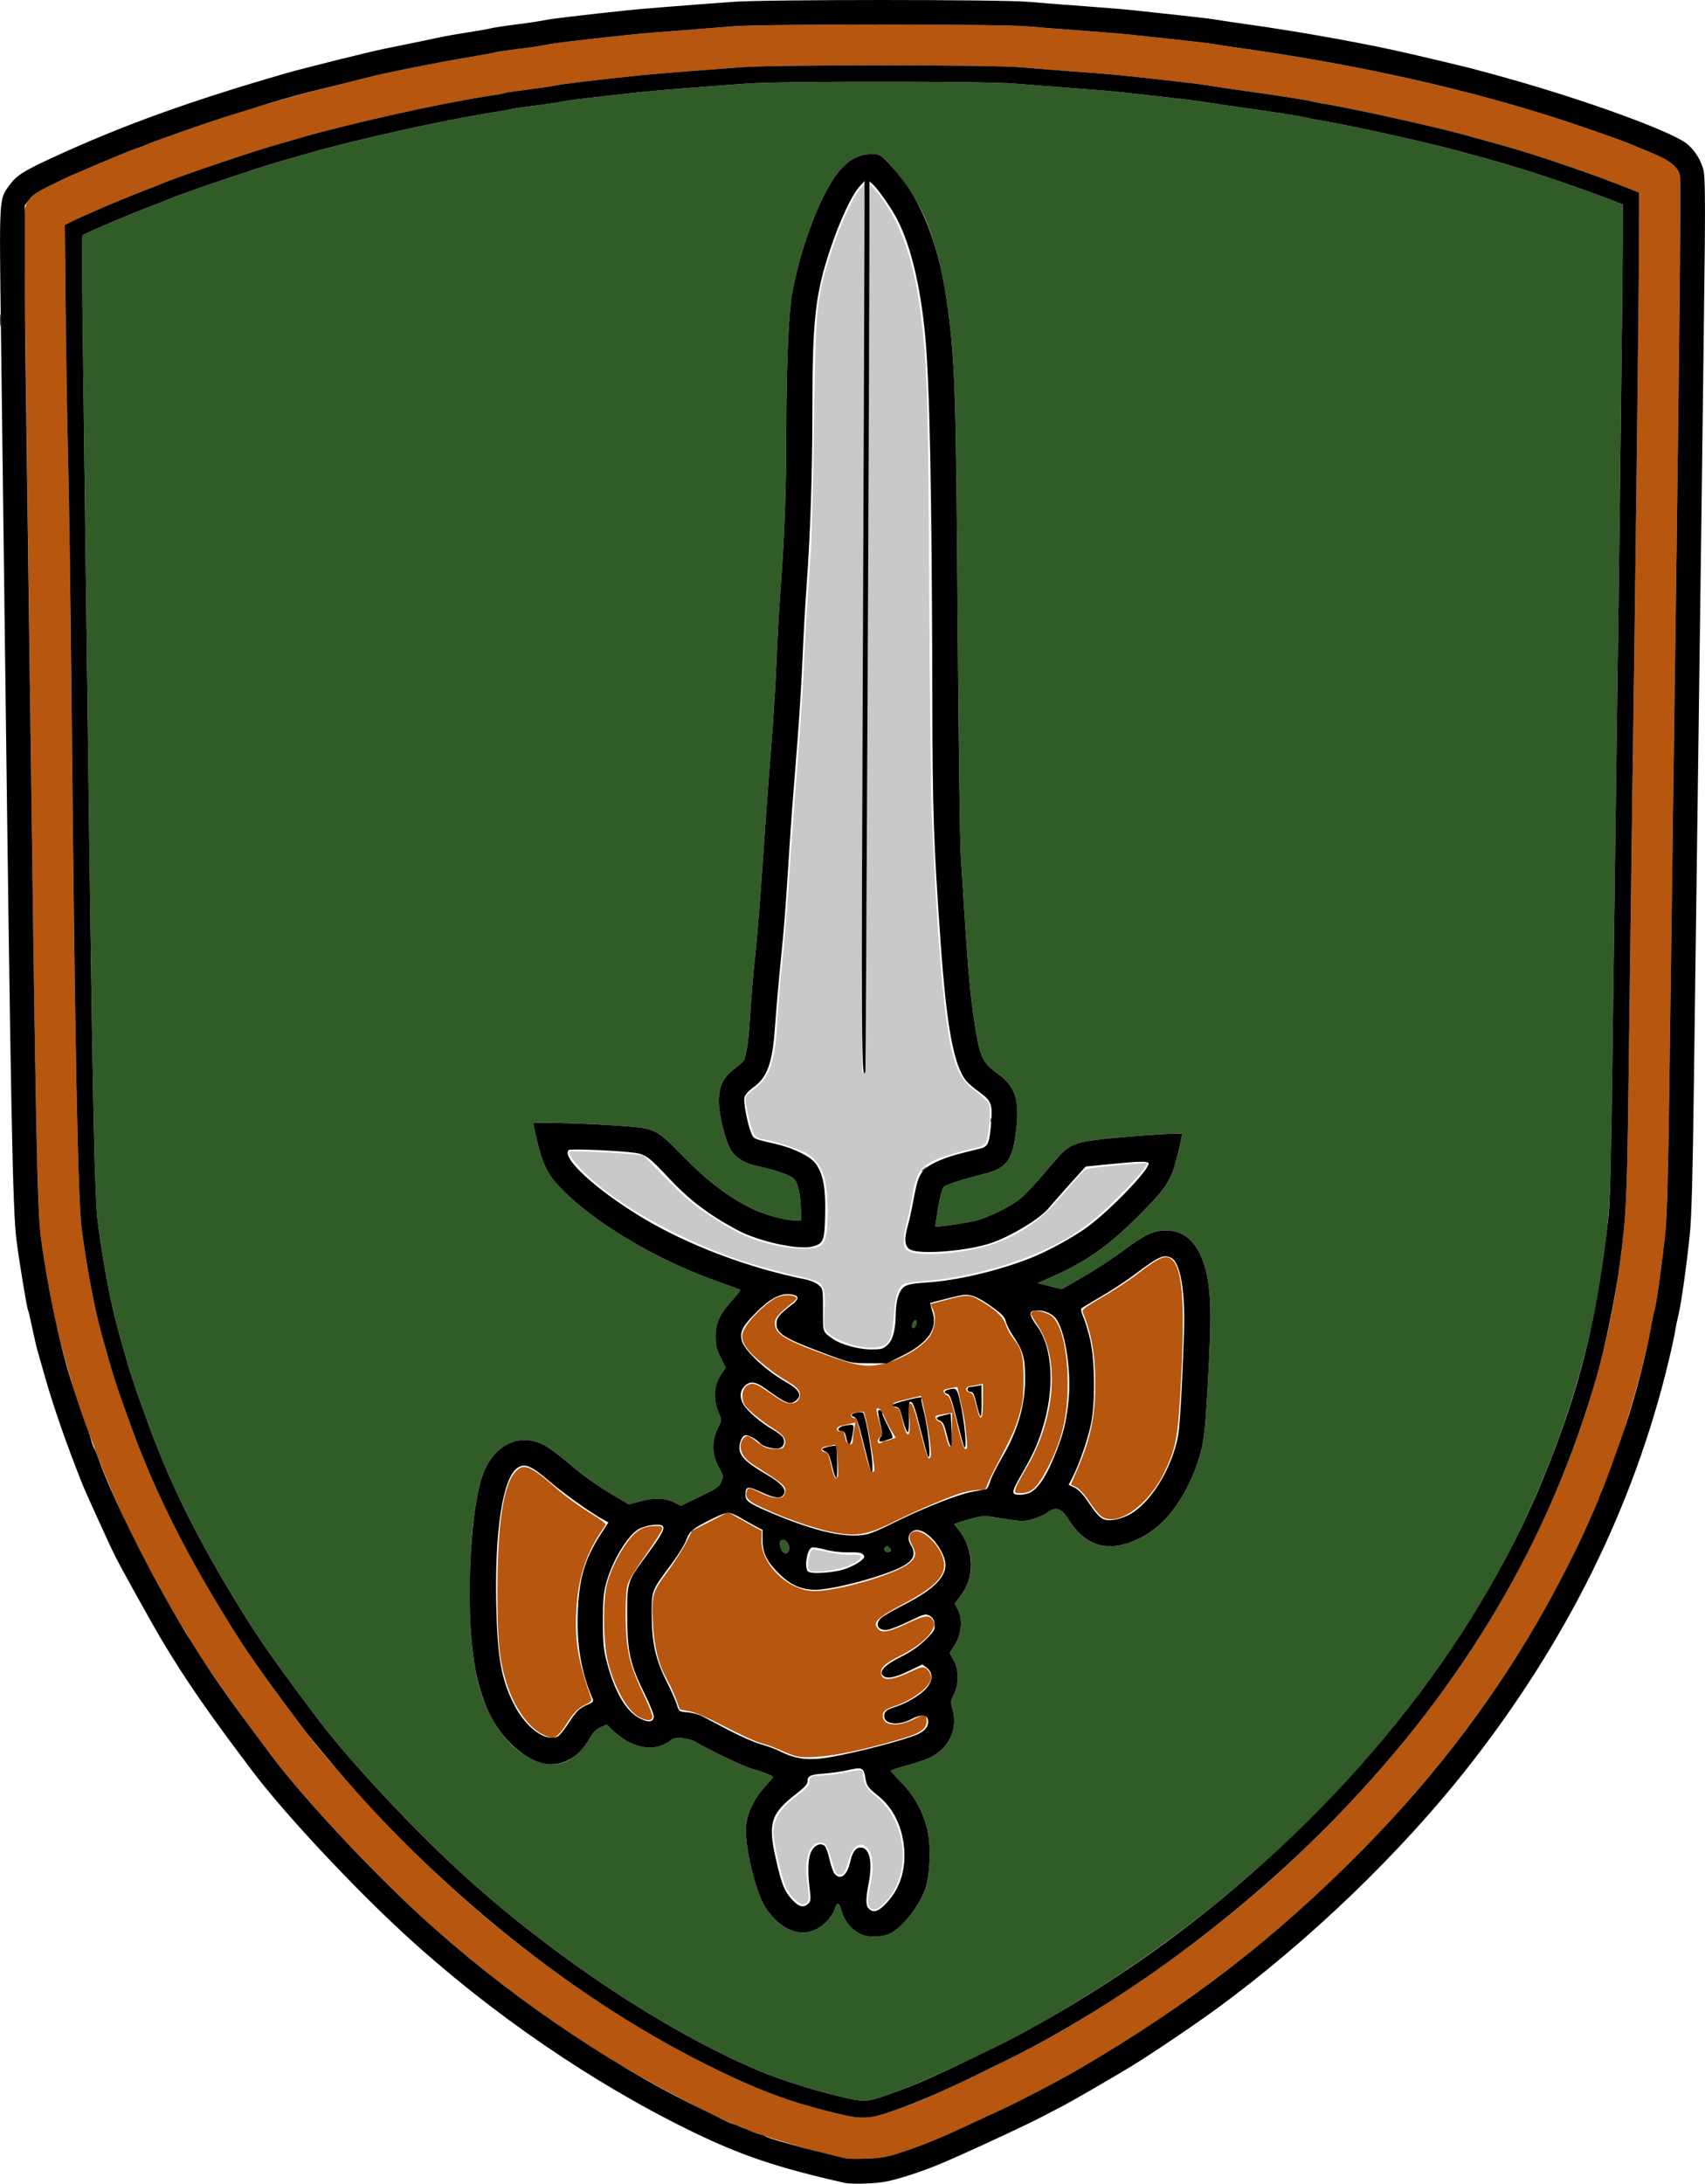 <?xml version="1.0" encoding="UTF-8" standalone="no"?>
<svg
   xmlns:dc="http://purl.org/dc/elements/1.1/"
   xmlns:cc="http://creativecommons.org/ns#"
   xmlns:rdf="http://www.w3.org/1999/02/22-rdf-syntax-ns#"
   xmlns:svg="http://www.w3.org/2000/svg"
   xmlns="http://www.w3.org/2000/svg"
   xmlns:sodipodi="http://sodipodi.sourceforge.net/DTD/sodipodi-0.dtd"
   xmlns:inkscape="http://www.inkscape.org/namespaces/inkscape"
   version="1.1"
   id="svg2"
   width="1044.531"
   height="1337.235"
   viewBox="0 0 1044.531 1337.235"
   sodipodi:docname="Alkarhelm.svg"
   inkscape:version="1.0.1 (3bc2e813f5, 2020-09-07)">
  <defs
     id="defs6" />
  <sodipodi:namedview
     pagecolor="#ffffff"
     bordercolor="#666666"
     borderopacity="1"
     objecttolerance="10"
     gridtolerance="10"
     guidetolerance="10"
     inkscape:pageopacity="0"
     inkscape:pageshadow="2"
     inkscape:window-width="1920"
     inkscape:window-height="1057"
     id="namedview4"
     showgrid="false"
     inkscape:zoom="0.69296465"
     inkscape:cx="655.3936"
     inkscape:cy="536.2994"
     inkscape:window-x="-8"
     inkscape:window-y="-8"
     inkscape:window-maximized="1"
     inkscape:current-layer="g10"
     inkscape:document-rotation="0"
     inkscape:pagecheckerboard="true" />
  <g
     inkscape:groupmode="layer"
     inkscape:label="Image"
     id="g10"
     transform="translate(-80.33,-28.695)">
    <path
       style="fill:#c9c9c9"
       d="m 613.22,1196.861 c -1.561,-1.56 -1.469,-5.756 0.3,-13.8 2.608,-11.857 1.429,-20.69 -3.165,-23.7 -2.274,-1.49 -2.858,-1.517 -5.13,-0.24 -1.937,1.088 -3.193,3.398 -5.135,9.441 -2.292,7.134 -2.837,8 -5.029,8 -2.624,0 -3.009,-0.756 -6.461,-12.693 -1.152,-3.982 -2.26,-5.888 -3.686,-6.34 -8.158,-2.589 -12.474,8.45 -9.865,25.226 1.425,9.16 0.886,11.564 -2.717,12.105 -2.357,0.354 -7.694,-4.737 -10.273,-9.798 -2.069,-4.062 -6.985,-24.061 -7.76,-31.572 -0.991,-9.6 3.246,-16.967 14.627,-25.429 4.16,-3.094 7.093,-6.011 7.093,-7.055 0,-4.184 1.047,-4.943 6.857,-4.974 3.104,-0.017 9.918,-0.869 15.143,-1.894 5.225,-1.025 9.838,-1.66 10.25,-1.411 0.412,0.249 0.75,1.566 0.75,2.926 0,4.428 2.722,9.136 7.26,12.556 12.297,9.269 18.994,26.81 16.645,43.602 -1.164,8.325 -4.589,15.559 -10.237,21.624 -4.31,4.628 -7.215,5.679 -9.468,3.426 z M 575.465,988.696 c -0.646,-2.575 1.07,-10.216 2.492,-11.095 0.485,-0.3 4.774,0.379 9.531,1.509 4.985,1.184 11.016,1.926 14.237,1.753 6.98,-0.376 7.819,1.163 2.539,4.657 -4.393,2.908 -15.169,5.499 -22.974,5.524 -4.673,0.015 -5.294,-0.235 -5.825,-2.348 z M 602.02,852.175 c -7.96,-2.574 -13.731,-5.774 -15.626,-8.666 -1.386,-2.115 -1.546,-4.109 -0.985,-12.253 0.779,-11.315 -0.27,-15.565 -4.364,-17.682 -1.517,-0.784 -7.761,-2.555 -13.877,-3.936 -26.833,-6.057 -47.694,-13.359 -71.649,-25.08 -24.464,-11.969 -42.012,-23.511 -56.545,-37.192 -5.968,-5.618 -11.068,-12.625 -9.911,-13.619 0.583,-0.501 30.379,0.87 38.956,1.792 l 6.5,0.699 14,14.293 c 11.415,11.653 16.225,15.746 26.048,22.161 6.627,4.328 14.952,9.319 18.5,11.092 16.767,8.379 44.321,12.364 50.429,7.295 2.774,-2.303 3.91,-8.439 3.891,-21.019 -0.029,-19.2 -3.293,-28.573 -12.018,-34.52 -3.745,-2.553 -20.326,-8.144 -26.619,-8.977 -3.348,-0.443 -5.195,-1.282 -6.199,-2.817 -1.667,-2.547 -4.228,-11.917 -5.143,-18.81 -0.564,-4.254 -0.365,-5.034 1.737,-6.786 1.306,-1.089 4.015,-3.36 6.02,-5.047 7.086,-5.962 10.288,-16.955 11.371,-39.044 0.364,-7.425 1.509,-21.375 2.544,-31 1.848,-17.184 3.678,-40.292 5.939,-75 0.627,-9.625 2.437,-33.7 4.023,-53.5 1.585,-19.8 3.153,-43.425 3.483,-52.5 0.33,-9.075 1.25,-26.175 2.045,-38 0.795,-11.825 1.921,-28.925 2.504,-38 0.582,-9.075 1.46,-44.175 1.952,-78 0.912,-62.727 1.408,-70.671 5.498,-88 4.721,-19.999 17.292,-50.641 22.962,-55.968 l 2.534,-2.381 -9.6e-4,13.424 c -5.2e-4,7.383 -0.479,129.238 -1.064,270.787 -0.584,141.55 -0.794,258.062 -0.466,258.917 0.36,0.939 0.956,1.191 1.505,0.637 0.535,-0.54 1.364,-112.644 2.016,-272.382 0.609,-149.306 1.198,-271.552 1.309,-271.657 0.111,-0.106 2.573,2.804 5.471,6.465 14.351,18.131 22.82,44.21 26.678,82.157 3.053,30.018 3.58,50.519 4.103,159.5 0.29,60.5 0.974,121.7 1.519,136 1.973,51.729 5.705,104.758 9.008,128 3.835,26.982 7.644,35.974 18.668,44.068 3.523,2.587 6.856,5.88 7.406,7.318 1.114,2.911 0.296,16.726 -1.293,21.845 -0.796,2.563 -1.763,3.426 -4.682,4.176 -36.338,9.34 -37.666,10.411 -41.644,33.593 -0.849,4.95 -2.217,11.209 -3.04,13.909 -0.823,2.7 -1.495,7.077 -1.495,9.727 0,3.898 0.43,5.096 2.25,6.275 3.477,2.252 13.204,2.883 24.75,1.606 21.842,-2.416 34.653,-6.612 48.753,-15.97 9.288,-6.164 14.265,-10.979 26.597,-25.735 4.223,-5.053 8.46,-9.424 9.414,-9.713 2.358,-0.715 16.689,-2.321 28.11,-3.151 l 9.375,-0.681 -1.875,3.317 c -1.031,1.824 -7.5,9.006 -14.375,15.959 -18.348,18.557 -31.421,27.645 -52.5,36.498 -20.499,8.609 -46.445,15.015 -66.656,16.456 -6.411,0.457 -12.594,1.333 -13.74,1.946 -3.63,1.943 -5.209,6.692 -6.116,18.398 -1.036,13.36 -2.255,17.227 -6.047,19.188 -3.811,1.971 -13.162,1.776 -19.941,-0.416 z"
       id="path28"
       sodipodi:nodetypes="ssssssscsssssscsssssssssssscsssssssssscssssssssssssssssssssscsssssssssssssssssssssssscssssssss" />
    <path
       style="fill:#b7560f"
       d="m 598.52,1350.427 c -1.1,-0.293 -8.525,-2.11 -16.5,-4.037 -14.181,-3.426 -43.322,-12.558 -45.435,-14.238 -0.586,-0.466 -2.19,-1.169 -3.565,-1.565 -9.885,-2.84 -55.246,-26.523 -80.494,-42.026 -38.408,-23.584 -81.225,-56.002 -114.988,-87.06 -31.225,-28.724 -71.381,-71.776 -90.053,-96.549 -1.081,-1.434 -5.165,-6.834 -9.075,-12 -14.974,-19.783 -42.391,-59.516 -42.391,-61.433 0,-0.241 -1.938,-3.48 -4.307,-7.198 -4.301,-6.752 -19.268,-33.527 -26.138,-46.76 -8.81,-16.97 -21.374,-45.621 -27.628,-63 -2.177,-6.05 -4.393,-11.9 -4.925,-13 -2.139,-4.428 -9.573,-28.274 -14.184,-45.5 -5.383,-20.11 -10.398,-45.963 -13.384,-69 -2.358,-18.189 -3.443,-73.547 -7.007,-357.5 -0.842,-67.1 -1.98,-153.95 -2.528,-193 -0.548,-39.05 -0.837,-73.543 -0.641,-76.652 0.55,-8.765 3.304,-11.6 18.286,-18.83 6.858,-3.31 12.678,-6.017 12.933,-6.017 0.255,0 2.839,-1.084 5.743,-2.408 2.904,-1.324 9.33,-4.055 14.28,-6.067 4.95,-2.013 10.35,-4.254 12,-4.981 1.65,-0.727 4.125,-1.647 5.5,-2.044 1.375,-0.397 3.85,-1.331 5.5,-2.075 8.133,-3.666 57.842,-20.517 71.5,-24.238 1.925,-0.525 8.9,-2.536 15.5,-4.471 6.6,-1.934 18.75,-5.146 27,-7.136 8.25,-1.99 17.475,-4.296 20.5,-5.124 9.996,-2.736 43.713,-9.505 64.247,-12.897 8.111,-1.34 15.086,-2.642 15.5,-2.893 0.414,-0.251 6.828,-1.191 14.253,-2.089 7.425,-0.898 15.3,-2.073 17.5,-2.61 3.484,-0.851 21.17,-2.973 50.5,-6.059 8.366,-0.88 33.066,-2.855 64.5,-5.155 20.389,-1.492 161.967,-1.485 179,0.009 6.6,0.579 22.004,1.781 34.23,2.671 12.227,0.89 25.727,2.011 30,2.492 4.273,0.481 16.545,1.811 27.27,2.955 10.725,1.144 20.625,2.317 22,2.606 1.375,0.289 10.375,1.639 20,3 70.909,10.027 139.776,25.592 197,44.526 14.213,4.703 36.81,12.681 39.5,13.946 1.1,0.517 6.682,2.848 12.405,5.18 11.494,4.683 16.63,8.8 17.591,14.098 0.794,4.38 -0.615,131.927 -4.544,411.265 -0.572,40.7 -1.459,107.075 -1.971,147.5 -0.633,50.002 -1.386,77.976 -2.356,87.5 -1.889,18.553 -5.423,44.254 -6.601,48 -0.519,1.65 -1.453,6.15 -2.075,10 -3.793,23.466 -20.952,80.844 -29.976,100.239 -1.085,2.332 -1.972,4.494 -1.972,4.805 0,0.311 -0.847,2.454 -1.882,4.761 -1.035,2.307 -3.344,7.57 -5.13,11.695 -5.09,11.754 -15.911,33.237 -24.966,49.566 -54.202,97.744 -138.528,187.359 -240.021,255.076 -32.893,21.946 -70.846,43.507 -97.5,55.389 -2.75,1.226 -9.275,4.248 -14.5,6.715 -19.079,9.011 -30.737,13.787 -44.5,18.234 -8.067,2.606 -12.029,3.297 -20.5,3.575 -5.775,0.189 -11.4,0.104 -12.5,-0.19 z m 28.176,-28.831 c 14.009,-4.824 18.67,-6.737 35.692,-14.65 49.373,-22.95 77.23,-38.424 114.421,-63.555 74.546,-50.374 136.691,-109.871 187.831,-179.829 57.282,-78.359 96.343,-172.474 107.912,-260 4.139,-31.314 4.539,-39.635 5.461,-113.5 0.505,-40.425 1.386,-106.8 1.958,-147.5 2.355,-167.458 4.413,-334.933 4.479,-364.459 l 0.07,-31.459 -8.5,-3.368 c -17.86,-7.077 -46.393,-16.978 -65,-22.555 -8.001,-2.398 -18.334,-5.305 -34.5,-9.705 -18.442,-5.02 -65.635,-15.481 -83.247,-18.453 -5.086,-0.858 -9.811,-1.768 -10.5,-2.021 -1.48,-0.544 -22.529,-3.788 -42.253,-6.512 -7.7,-1.064 -16.7,-2.41 -20,-2.993 -3.3,-0.582 -14.325,-1.956 -24.5,-3.053 -10.175,-1.097 -22.325,-2.427 -27,-2.956 -4.675,-0.529 -18.175,-1.658 -30,-2.509 -11.825,-0.851 -27.125,-2.043 -34,-2.649 -17.374,-1.532 -148.673,-1.572 -169.5,-0.052 -32.813,2.394 -55.278,4.195 -64.5,5.17 -27.304,2.887 -45.978,5.132 -50,6.011 -2.475,0.541 -10.316,1.699 -17.425,2.573 -7.109,0.874 -13.218,1.771 -13.576,1.992 -0.358,0.221 -5.342,1.125 -11.075,2.008 -29.618,4.561 -85.67,17.063 -114.924,25.632 -5.775,1.692 -12.075,3.509 -14,4.038 -13.32,3.662 -60.641,19.675 -70,23.687 -1.375,0.589 -7.675,3.072 -14,5.517 -12.156,4.699 -33.289,13.755 -41.249,17.676 l -4.748,2.34 0.504,52.051 c 0.277,28.628 0.955,69.151 1.506,90.051 0.551,20.9 1.481,86.15 2.067,145 2.195,220.691 3.912,309.84 6.316,328 3.18,24.02 7.701,47.911 12.109,64 6.954,25.378 9.18,32.31 18.785,58.5 14.936,40.727 34.83,79.872 64.032,126 8.515,13.45 21.694,31.87 42.144,58.902 18.39,24.309 56.546,65.327 86.123,92.584 50.911,46.916 110.446,87.937 167.436,115.369 26.698,12.851 43.675,19.041 70.091,25.558 17.1,4.219 21.041,4.121 35.559,-0.878 z M 566.52,1103.683 c -2.2,-0.759 -6.475,-2.491 -9.5,-3.847 -3.025,-1.356 -7.75,-3.014 -10.5,-3.683 -2.75,-0.669 -12.425,-5.089 -21.5,-9.823 -11.052,-5.765 -18.438,-8.973 -22.371,-9.715 l -5.871,-1.109 -2.187,-6.04 c -1.203,-3.322 -3.882,-9.123 -5.953,-12.891 -4.994,-9.085 -7.566,-19.5 -8.296,-33.592 -0.912,-17.601 -0.512,-19.049 8.747,-31.614 4.38,-5.944 9.597,-14.065 11.594,-18.047 l 3.631,-7.24 11.073,-5.664 11.073,-5.664 4.03,2.305 c 2.217,1.268 6.836,3.838 10.265,5.712 l 6.235,3.407 -0.158,5.735 c -0.409,14.837 16.782,31.2 32.689,31.114 14.754,-0.08 49.699,-10.378 57.75,-17.019 4.314,-3.558 4.652,-5.794 1.707,-11.289 -2.373,-4.428 -1.831,-7.401 1.502,-8.238 4.965,-1.246 13.876,6.652 17.135,15.187 3.913,10.245 -1.965,17.574 -23.094,28.799 -17.593,9.346 -20.079,11.872 -15.846,16.105 2.318,2.318 6.786,1.31 18.333,-4.135 10.327,-4.87 13.297,-5.041 15.196,-0.873 2.284,5.012 -6.594,14.244 -20.183,20.989 -8.831,4.383 -12,7.04 -12,10.06 0,5.644 5.847,5.642 17.738,0 5.78,-2.745 7.85,-3.303 9.323,-2.515 2.697,1.443 4.09,4.52 3.361,7.423 -1.234,4.916 -12.066,12.753 -22.095,15.986 -5.928,1.911 -7.616,3.499 -7.154,6.728 0.765,5.339 9.656,5.978 18.787,1.35 6.75,-3.42 8.039,-3.291 8.039,0.806 0,4.947 -3.419,7.475 -14.693,10.864 -32.111,9.654 -57.552,13.626 -66.807,10.432 z m -153,-12.485 c -9.204,-4.188 -18.154,-16.705 -22.966,-32.119 -4.309,-13.8 -5.496,-25.666 -5.507,-55.017 -0.015,-41.517 3.628,-66.137 10.946,-73.971 5.313,-5.688 8.857,-4.209 26.248,10.951 4.805,4.188 13.461,10.465 19.236,13.948 6.366,3.84 10.244,6.774 9.851,7.453 -0.357,0.616 -1.862,2.92 -3.346,5.12 -9.03,13.394 -13.827,29.25 -14.672,48.5 -0.807,18.395 1.173,29.694 9.302,53.067 0.385,1.106 -0.631,2.097 -3.451,3.369 -4.65,2.097 -7.52,5.027 -12.091,12.344 -3.21,5.139 -6.438,8.243 -8.524,8.198 -0.565,-0.012 -2.827,-0.841 -5.027,-1.842 z m 58.691,-10.812 c -7.26,-3.578 -15.28,-17.62 -19.432,-34.023 -2.988,-11.802 -3.22,-38.206 -0.425,-48.301 2.491,-8.997 7.888,-19.633 13.492,-26.589 5.006,-6.214 8.88,-8.18 16.425,-8.334 2.971,-0.061 3.75,0.296 3.75,1.721 0,0.989 -4.466,8.053 -9.925,15.697 -5.893,8.253 -10.463,15.749 -11.25,18.452 -0.861,2.958 -1.294,9.807 -1.236,19.553 0.117,19.834 2.297,29.566 10.417,46.501 3.297,6.875 5.994,13.513 5.994,14.75 0,2.759 -2.936,2.974 -7.809,0.573 z M 596.27,967.942 c -11.783,-1.432 -30.75,-7.604 -48.624,-15.823 -8.752,-4.024 -10.928,-6.187 -9.958,-9.896 0.739,-2.826 1.727,-2.736 8.857,0.807 7.478,3.716 13.169,4.025 14.377,0.781 1.739,-4.671 0.738,-5.635 -18.268,-17.601 -5.945,-3.743 -8.634,-7.475 -8.634,-11.982 0,-3.08 2.174,-6.167 4.344,-6.167 0.66,0 2.766,1.281 4.679,2.847 5.188,4.246 7.379,5.153 12.444,5.153 3.853,0 4.734,-0.364 5.436,-2.25 1.298,-3.487 -0.155,-5.974 -5.493,-9.403 -8.879,-5.703 -17.55,-12.801 -18.992,-15.548 -3.108,-5.92 -0.451,-12.8 4.943,-12.8 1.298,0 4.111,1.21 6.25,2.688 12.48,8.624 13.734,9.312 16.967,9.312 2.452,0 3.803,-0.651 4.934,-2.377 2.118,-3.232 0.507,-6.608 -4.645,-9.733 -8.391,-5.09 -11.912,-7.608 -19.184,-13.721 -7.548,-6.345 -10.683,-10.863 -10.683,-15.399 0,-5.021 9.237,-15.838 19.228,-22.515 3.851,-2.574 10.13,-3.274 13.326,-1.485 1.348,0.754 1.022,1.359 -2.053,3.813 -8.334,6.651 -10.501,9.165 -10.501,12.182 0,6.668 5.74,10.291 30.544,19.281 21.48,7.785 27.37,8.463 39.808,4.585 9.52,-2.968 19.397,-9.088 24.003,-14.872 3.633,-4.562 4.762,-12.814 2.401,-17.546 l -1.477,-2.96 9.795,-2.626 c 11.978,-3.212 14.306,-3.243 19.521,-0.26 10.037,5.74 15.13,10.379 16.811,15.314 0.896,2.63 2.99,6.475 4.653,8.545 5.312,6.61 6.364,10.834 6.295,25.276 -0.053,11.04 -0.464,14.357 -2.725,22 -2.522,8.525 -4.222,12.251 -14.824,32.5 -2.448,4.675 -4.713,9.512 -5.035,10.75 -0.479,1.847 -1.28,2.25 -4.467,2.25 -2.136,0 -6.488,0.678 -9.671,1.508 -6.818,1.776 -28.146,10.745 -41.714,17.542 -15.117,7.573 -21.737,9.16 -32.669,7.832 z m -2.748,-34.883 c 0.341,-0.551 0.305,-5.287 -0.08,-10.523 -0.637,-8.681 -0.864,-9.469 -2.564,-8.929 -1.026,0.326 -3.101,0.724 -4.611,0.885 -3.223,0.344 -3.72,2.931 -0.648,3.37 1.743,0.249 2.405,1.645 3.914,8.25 1.736,7.602 2.627,9.153 3.99,6.948 z m 22.499,-3.839 c 0,-5.572 -5.271,-34.439 -6.575,-36.008 -0.16,-0.192 -2.093,-0.045 -4.296,0.328 -2.895,0.489 -3.855,1.072 -3.46,2.099 0.3,0.782 1.155,1.422 1.9,1.422 1.437,0 1.571,0.417 6.506,20.25 2.145,8.62 3.619,12.75 4.549,12.75 0.757,0 1.376,-0.378 1.376,-0.841 z m 34.074,-17.275 c -0.582,-4.611 -2.054,-12.903 -3.271,-18.426 l -2.213,-10.042 -8.815,2.042 c -6.608,1.531 -8.745,2.418 -8.535,3.542 0.154,0.825 1.183,1.63 2.288,1.789 1.634,0.235 2.34,1.77 3.797,8.25 2.727,12.133 5.161,10.233 4.045,-3.156 -0.542,-6.501 -0.405,-7.883 0.784,-7.883 1.016,0 2.573,4.35 5.279,14.75 4.751,18.258 5.335,19.883 6.671,18.547 0.705,-0.705 0.696,-3.667 -0.029,-9.413 z m 22.384,-2.634 c -0.426,-3.712 -0.88,-7.938 -1.009,-9.389 -0.129,-1.452 -1.223,-6.977 -2.43,-12.279 l -2.196,-9.639 -3.661,0.66 c -2.014,0.363 -3.979,0.84 -4.368,1.061 -1.164,0.66 0.221,3.107 2.026,3.579 1.247,0.326 2.557,4.032 5.074,14.349 3.992,16.363 4.68,18.409 6.199,18.409 0.819,0 0.922,-1.907 0.366,-6.75 z m -8.895,-5.17 0.063,-10.251 -4.563,0.683 c -2.51,0.376 -4.881,0.878 -5.269,1.118 -1.191,0.733 0.238,3.146 2.161,3.649 1.331,0.348 2.298,2.518 3.619,8.119 1.01,4.285 2.269,7.488 2.864,7.29 0.652,-0.218 1.087,-4.315 1.125,-10.606 z m -60.819,6.67 c -0.024,-1.238 0.316,-4.228 0.757,-6.646 l 0.801,-4.396 -2.768,0.695 c -1.522,0.382 -4.065,0.954 -5.651,1.271 -4.096,0.819 -3.718,4.111 0.394,3.436 0.826,-0.136 1.193,0.739 2.158,5.141 0.766,3.495 4.376,3.914 4.309,0.5 z m 19.891,0.25 c 0.679,0 2.391,-0.44 3.805,-0.977 l 2.57,-0.977 -2.889,-4.773 c -1.589,-2.625 -3.476,-6.445 -4.193,-8.488 -1.173,-3.34 -3.502,-5.544 -4.648,-4.398 -0.239,0.239 0.526,3.856 1.7,8.039 1.931,6.882 1.986,7.752 0.577,9.161 -0.856,0.856 -1.556,1.899 -1.556,2.318 0,1.474 1.378,2.117 2.383,1.112 0.559,-0.559 1.572,-1.017 2.252,-1.017 z m 59.865,-24.856 v -10.188 l -3,0.683 c -1.65,0.375 -3.9,0.76 -5,0.855 -2.905,0.25 -3.085,3.143 -0.24,3.858 1.996,0.501 2.637,1.764 4.147,8.172 2.523,10.703 4.092,9.408 4.092,-3.378 z m 72.195,70.83 c -1.416,-1.114 -4.685,-5.199 -7.263,-9.077 -2.92,-4.393 -5.899,-7.629 -7.9,-8.583 l -3.212,-1.532 3.762,-8.726 c 8.497,-19.709 11.201,-32.627 11.209,-53.556 0.007,-17.399 -2.256,-30.152 -7.737,-43.599 -0.506,-1.241 2.169,-3.225 11.933,-8.853 6.922,-3.99 16.591,-10.35 21.488,-14.135 11.882,-9.183 16.403,-11.518 19.539,-10.089 8.278,3.772 10.135,25.133 7.013,80.676 -1.68,29.878 -3.007,36.615 -10.048,50.993 -10.108,20.642 -29.433,33.837 -38.783,26.482 z m -52.237,-16.662 c 0.371,-1.478 3.149,-6.834 6.172,-11.901 18.263,-30.605 21.324,-67.276 7.36,-88.187 -2.195,-3.287 -3.991,-6.434 -3.991,-6.993 0,-2.634 5.634,-2.395 11.338,0.481 6.517,3.285 10.914,19.736 11.038,41.289 0.119,20.809 -3.355,35.537 -12.503,53 -6.108,11.66 -9.716,15 -16.204,15 -3.718,0 -3.857,-0.116 -3.211,-2.688 z"
       id="path24" />
    <path
       style="fill:#325c27"
       d="m 594.065,1312.331 c -15.371,-3.658 -35.936,-10.185 -48.024,-15.243 -57.89,-24.222 -129.143,-71.671 -185.202,-123.331 -29.32,-27.02 -67.033,-67.578 -85.353,-91.795 -20.449,-27.032 -33.629,-45.452 -42.144,-58.902 -28.952,-45.732 -47.284,-81.787 -62.032,-122 -9.605,-26.19 -11.831,-33.122 -18.785,-58.5 -4.4,-16.059 -8.903,-39.841 -12.116,-64 -2.306,-17.334 -3.321,-69.351 -6.991,-358 -0.867,-68.2 -1.94,-151.675 -2.385,-185.5 -0.445,-33.825 -0.512,-61.82 -0.149,-62.212 0.926,-0.999 24.387,-11.093 38.136,-16.407 6.325,-2.445 12.625,-4.927 14,-5.517 9.359,-4.012 56.68,-20.024 70,-23.687 1.925,-0.529 8.225,-2.346 14,-4.038 29.254,-8.569 85.306,-21.071 114.924,-25.632 5.733,-0.883 10.717,-1.786 11.075,-2.008 0.358,-0.221 6.467,-1.118 13.576,-1.992 7.109,-0.874 14.95,-2.032 17.425,-2.573 4.022,-0.879 22.696,-3.124 50,-6.011 9.254,-0.978 32.041,-2.804 64.5,-5.168 20.725,-1.509 146.179,-1.468 163.5,0.054 6.875,0.604 22.175,1.794 34,2.645 11.825,0.851 25.325,1.98 30,2.509 4.675,0.529 16.825,1.859 27,2.956 10.175,1.097 21.2,2.471 24.5,3.053 3.3,0.582 12.3,1.929 20,2.993 19.724,2.724 40.773,5.969 42.253,6.512 0.689,0.253 5.414,1.162 10.5,2.021 17.612,2.972 64.805,13.434 83.247,18.453 27.162,7.393 37.667,10.488 54.5,16.058 11.903,3.938 32.77,11.392 41.5,14.824 l 5,1.965 -0.073,26.35 c -0.071,25.438 -2.327,206.618 -4.475,359.35 -0.572,40.7 -1.454,107.075 -1.958,147.5 -0.922,73.865 -1.322,82.186 -5.461,113.5 -9.403,71.146 -38.128,149.959 -78.36,215 -62.179,100.521 -152.309,186.223 -263.173,250.242 -27.203,15.709 -72.774,37.251 -96,45.382 -14.102,4.937 -14.899,4.966 -30.955,1.145 z m 32.009,-99.798 c 7.428,-3.841 17.27,-16.458 21.04,-26.972 2.999,-8.361 3.73,-26.315 1.466,-35.972 -2.649,-11.3 -7.893,-20.97 -15.693,-28.942 -3.777,-3.86 -6.867,-7.265 -6.867,-7.566 0,-0.301 4.612,-1.827 10.25,-3.391 5.638,-1.564 11.877,-3.674 13.866,-4.688 12.133,-6.187 17.325,-17.837 13.541,-30.383 -1.058,-3.507 -0.939,-4.439 1.077,-8.419 3.195,-6.311 3.112,-15.115 -0.196,-20.901 l -2.438,-4.264 3.159,-5.081 c 4.155,-6.684 4.966,-15.598 1.953,-21.47 l -2.001,-3.9 2.916,-3.681 c 7.574,-9.563 9.251,-21.966 4.403,-32.556 -1.435,-3.135 -3.741,-7.184 -5.124,-8.997 l -2.514,-3.296 2.804,-1.082 c 1.542,-0.595 5.68,-1.799 9.195,-2.674 5.897,-1.469 7.173,-1.461 16.5,0.107 5.56,0.935 11.556,1.69 13.324,1.679 4.421,-0.029 12.143,-2.744 15.942,-5.604 4.422,-3.329 8.259,-1.899 12.233,4.559 10.239,16.64 24.496,20.711 42.573,12.157 12.832,-6.073 23.108,-17.192 31.079,-33.632 6.697,-13.812 9.412,-24.539 10.502,-41.5 3.701,-57.591 3.694,-74.885 -0.04,-89.484 -4.378,-17.119 -13.373,-25.397 -26.421,-24.315 -6.867,0.57 -11.964,3.187 -24.584,12.627 -5.775,4.32 -16.509,11.319 -23.853,15.553 l -13.353,7.699 -7.401,-1.858 -7.401,-1.858 7.755,-3.399 c 21.386,-9.373 35.185,-18.95 53.262,-36.967 18.156,-18.095 20.649,-21.926 24.639,-37.854 1.741,-6.953 3.018,-12.88 2.838,-13.172 -0.482,-0.779 -36.959,1.726 -51.448,3.533 -14.7,1.834 -18.495,3.63 -25.743,12.185 -13.276,15.67 -18.958,21.78 -23.172,24.916 -6.696,4.983 -19.616,11.083 -27.121,12.804 -6.634,1.521 -23.111,3.812 -23.637,3.286 -0.16,-0.16 0.61,-5.444 1.712,-11.744 1.378,-7.882 2.536,-11.857 3.713,-12.748 1.745,-1.32 12.433,-4.699 24.314,-7.687 14.448,-3.634 17.82,-8.503 19.953,-28.816 1.815,-17.285 -1.032,-25.104 -12.006,-32.977 -9.371,-6.723 -10.8,-10.283 -14.513,-36.166 -2.357,-16.43 -3.569,-31.771 -7.592,-96.06 -0.551,-8.8 -1.401,-70.9 -1.889,-138 -1.042,-143.173 -1.613,-162.798 -5.668,-195 -3.215,-25.53 -9.092,-47.971 -16.381,-62.549 -4.73,-9.461 -13.058,-21.578 -19.726,-28.701 -5.512,-5.889 -6.112,-6.25 -10.387,-6.25 -7.813,0 -13.262,2.551 -19.239,9.007 -11.395,12.307 -24.707,46.283 -30.176,77.017 -2.042,11.476 -3.44,45.718 -3.461,84.791 -0.018,34.196 -1.115,63.824 -3.581,96.685 -0.825,11 -1.927,30.8 -2.448,44 -0.521,13.2 -2.072,37.725 -3.447,54.5 -1.375,16.775 -3.65,47.825 -5.056,69 -1.406,21.175 -3.437,46.375 -4.514,56 -1.077,9.625 -2.427,25.342 -3,34.927 -0.928,15.502 -1.814,22.517 -3.584,28.347 -0.296,0.976 -2.928,3.539 -5.848,5.697 -7.411,5.475 -10.032,11.085 -9.823,21.03 0.164,7.84 3.955,23.011 7.095,28.394 2.954,5.064 8.206,8.454 15.698,10.134 12.196,2.735 20.449,5.53 22.983,7.785 2.679,2.384 4.485,10.589 4.499,20.437 l 0.008,5.25 h -3.812 c -5.489,0 -18.709,-3.596 -25.688,-6.988 -14.738,-7.162 -27.314,-16.656 -42.378,-31.991 -17.029,-17.336 -17.017,-17.33 -38.622,-18.943 -20.805,-1.553 -53.5,-2.43 -53.5,-1.435 0,0.494 1.282,6.156 2.85,12.581 3.494,14.321 6.93,20.359 17.15,30.129 22.128,21.154 58.999,42.329 95.954,55.107 5.75,1.988 10.647,3.807 10.882,4.043 0.235,0.235 -1.906,2.981 -4.758,6.102 -7.66,8.381 -10.442,14.402 -10.402,22.51 0.027,5.349 0.624,7.798 3.12,12.792 l 3.087,6.177 -2.44,3.595 c -4.915,7.243 -5.5,15.777 -1.681,24.534 1.769,4.057 1.763,4.128 -0.739,9.185 -3.759,7.596 -3.556,16.253 0.555,23.601 2.928,5.234 3.008,5.669 1.652,9 -1.258,3.091 -2.792,4.157 -13.13,9.123 l -11.705,5.623 -3.756,-1.927 c -5.743,-2.946 -12.057,-3.237 -20.638,-0.95 l -7.5,1.999 -12.5,-7.485 c -7.459,-4.467 -16.898,-11.297 -23.405,-16.936 -5.997,-5.198 -13.422,-10.685 -16.5,-12.194 -14.059,-6.893 -28.416,-0.715 -35.795,15.403 -7.1,15.509 -10.747,57.699 -8.457,97.844 1.335,23.406 4.592,37.817 11.852,52.446 11.211,22.59 31.847,35.016 46.805,28.183 4.501,-2.056 11.091,-8.785 14.636,-14.944 1.503,-2.611 3.725,-4.72 6.103,-5.793 l 3.74,-1.686 5.002,4.679 c 8.731,8.167 20.008,11.419 28.434,8.201 2.435,-0.93 4.969,-2.342 5.629,-3.139 2.046,-2.466 10.748,-1.831 15.956,1.165 10.526,6.053 29.876,15.211 34.5,16.329 4.156,1.005 10.866,3.552 12.382,4.7 0.21,0.159 -2.001,2.893 -4.914,6.074 -6.722,7.342 -10.829,15.985 -11.619,24.451 -1.024,10.97 5.777,39.916 11.497,48.932 10.671,16.818 26.306,20.802 37.542,9.566 2.302,-2.302 4.626,-5.721 5.164,-7.597 1.456,-5.079 2.902,-4.725 4.388,1.073 1.636,6.383 7.843,13.057 13.646,14.673 4.954,1.38 12.376,0.775 16.468,-1.341 z M 559.023,977.569 c -1.369,-3.602 -1.259,-5.195 0.403,-5.833 1.997,-0.766 4.816,2.728 4.424,5.483 -0.478,3.363 -3.596,3.589 -4.827,0.35 z m 62.997,0.099 c 0,-2 2.725,-2.767 3.417,-0.962 0.854,2.224 0.775,2.355 -1.417,2.355 -1.1,0 -2,-0.627 -2,-1.393 z m 17.166,-137.667 c 0.184,-1.256 0.935,-2.481 1.668,-2.723 0.906,-0.299 1.227,0.292 1,1.843 -0.184,1.256 -0.935,2.481 -1.668,2.723 -0.906,0.299 -1.227,-0.292 -1,-1.843 z m 5.834,-94.317 c 0,-0.208 0.787,-0.995 1.75,-1.75 1.586,-1.244 1.621,-1.208 0.378,0.378 -1.306,1.666 -2.128,2.195 -2.128,1.372 z m 42.079,-31.206 c 0.048,-1.165 0.285,-1.402 0.604,-0.604 0.289,0.722 0.253,1.584 -0.079,1.917 -0.332,0.332 -0.569,-0.258 -0.525,-1.312 z M 80.33,224.561 c 0.006,-3.3 0.192,-4.529 0.415,-2.732 0.223,1.797 0.218,4.497 -0.01,6 -0.228,1.503 -0.41,0.032 -0.405,-3.268 z"
       id="path20"
       sodipodi:nodetypes="ssssssssssssssssssssssssssssssssccsssssssscssssscssscsscssscssssssssssssscccssssssssssssssssssssssssssssssssssssccsssssssssssscsssssscsscssssssssscsssssssssssssccsssssssssssssssssssssscssc" />
    <path
       style="fill:#010000"
       d="m 597.52,1365.374 c -41.033,-9.331 -62.686,-16.594 -92.5,-31.025 -61.006,-29.529 -124.179,-72.783 -176.499,-120.847 -32.041,-29.434 -73.799,-74.111 -93.035,-99.54 -27.303,-36.09 -40.635,-55.301 -55.422,-79.859 -5.533,-9.188 -24.314,-42.918 -28.898,-51.896 -3.086,-6.046 -17.907,-38.564 -20.348,-44.646 -9.169,-22.844 -17.515,-46.713 -22.728,-65 -1.725,-6.05 -3.783,-13.25 -4.575,-16 -0.792,-2.75 -2.35,-9.427 -3.463,-14.838 -1.113,-5.411 -2.245,-10.197 -2.516,-10.635 -0.707,-1.144 -5.389,-29.477 -7.111,-43.027 -2.324,-18.298 -3.443,-75.601 -6.97,-357 -0.838,-66.825 -1.973,-155.855 -2.523,-197.845 -1.103,-84.202 -1.207,-82.308 4.992,-90.866 4.439,-6.128 8.516,-8.777 25.811,-16.771 43.047,-19.897 84.351,-34.84 143.783,-52.019 10.362,-2.995 50.954,-13.103 60,-14.941 18.636,-3.787 27.585,-5.633 34,-7.015 3.85,-0.829 11.725,-2.222 17.5,-3.095 5.775,-0.873 12.075,-1.985 14,-2.47 1.925,-0.485 9.125,-1.585 16,-2.444 6.875,-0.859 14.525,-2.004 17,-2.544 3.936,-0.859 23.284,-3.167 51,-6.083 8.358,-0.879 32.97,-2.847 64.5,-5.156 20.417,-1.495 163.953,-1.488 181,0.009 6.6,0.58 22.004,1.782 34.23,2.672 12.227,0.89 25.727,2.011 30,2.492 4.273,0.481 16.545,1.81 27.27,2.952 10.725,1.143 20.85,2.347 22.5,2.675 1.65,0.328 10.65,1.671 20,2.983 34.335,4.819 74.202,12.066 101.5,18.449 34.281,8.017 37.457,8.821 60,15.183 46.41,13.099 96.474,31.322 107.003,38.949 5.18,3.752 9.594,10.668 11.017,17.261 0.74,3.429 0.979,17.848 0.721,43.622 -0.441,44.149 -3.249,262.052 -4.789,371.5 -0.572,40.7 -1.457,107.075 -1.966,147.5 -0.643,51.089 -1.373,77.921 -2.393,88 -1.911,18.888 -5.32,43.056 -7.052,50 -0.755,3.025 -1.668,7.525 -2.03,10 -0.362,2.475 -2.235,11.025 -4.162,19 -21.38,88.497 -62.515,171.45 -123.225,248.5 -41.029,52.071 -96.915,105.752 -152.625,146.601 -14.381,10.545 -41.745,28.996 -53.75,36.241 -12.414,7.493 -35.899,21.104 -40.25,23.328 -2.2,1.124 -8.275,4.296 -13.5,7.048 -10.912,5.748 -52.634,25.01 -64.5,29.777 -11.289,4.536 -22.854,8.261 -31.009,9.988 -6.527,1.383 -21.462,1.859 -25.991,0.829 z m 34,-18.333 c 13.763,-4.447 25.421,-9.223 44.5,-18.234 5.225,-2.468 11.75,-5.49 14.5,-6.715 12.833,-5.721 35.901,-17.728 51.5,-26.806 66.57,-38.743 121.118,-80.963 173.587,-134.355 45.207,-46.003 82.926,-96.09 112.434,-149.304 9.055,-16.329 19.876,-37.812 24.966,-49.566 1.786,-4.125 4.095,-9.388 5.13,-11.695 1.035,-2.307 1.882,-4.45 1.882,-4.761 0,-0.311 0.888,-2.473 1.972,-4.805 2.149,-4.618 9.285,-24.381 14.53,-40.239 5.776,-17.464 12.603,-43.795 15.037,-58 0.848,-4.95 1.967,-10.35 2.485,-12 1.178,-3.748 4.713,-29.455 6.601,-48 0.97,-9.524 1.723,-37.498 2.356,-87.5 0.512,-40.425 1.399,-106.8 1.971,-147.5 3.929,-279.338 5.338,-406.885 4.544,-411.265 -0.961,-5.299 -6.097,-9.415 -17.591,-14.098 -5.723,-2.332 -11.305,-4.663 -12.405,-5.18 -2.69,-1.265 -25.287,-9.243 -39.5,-13.946 -57.443,-19.006 -125.82,-34.461 -197,-44.526 -9.625,-1.361 -18.625,-2.711 -20,-3 -1.375,-0.289 -11.275,-1.462 -22,-2.606 -10.725,-1.144 -22.996,-2.474 -27.27,-2.955 -4.273,-0.481 -17.773,-1.603 -30,-2.492 -12.227,-0.89 -27.63,-2.093 -34.23,-2.674 -16.507,-1.453 -160.659,-1.477 -179.5,-0.03 -44.458,3.414 -56.305,4.373 -64,5.181 -29.046,3.051 -47.014,5.206 -50.5,6.057 -2.2,0.537 -10.075,1.712 -17.5,2.61 -7.425,0.898 -13.839,1.838 -14.253,2.089 -0.414,0.251 -7.389,1.553 -15.5,2.893 -20.534,3.393 -54.251,10.162 -64.247,12.897 -3.025,0.828 -12.25,3.13 -20.5,5.116 -20.545,4.946 -32.622,8.389 -62,17.679 -16.369,5.176 -46.617,15.748 -52,18.174 -1.65,0.744 -4.125,1.677 -5.5,2.075 -1.375,0.397 -3.85,1.317 -5.5,2.044 -1.65,0.727 -7.05,2.968 -12,4.981 -4.95,2.013 -11.376,4.743 -14.28,6.067 -2.904,1.324 -5.488,2.408 -5.743,2.408 -0.255,0 -6.075,2.708 -12.933,6.017 -9.45,4.56 -13.145,6.904 -15.257,9.679 l -2.788,3.662 v 33.071 c 0,18.189 0.274,51.296 0.61,73.571 0.335,22.275 1.346,97.2 2.245,166.5 3.866,297.915 4.719,341.234 7.083,359.5 3.663,28.306 11.258,64.496 18.047,86 4.591,14.54 8.728,26.785 9.966,29.5 0.753,1.65 1.903,5.025 2.556,7.5 0.653,2.475 1.53,4.95 1.948,5.5 0.418,0.55 1.467,3.025 2.331,5.5 6.326,18.122 22.117,51.374 37.992,80 20.655,37.247 34.564,58.135 69.187,103.902 19.015,25.136 58.828,67.817 90.053,96.54 50.797,46.728 113.503,89.978 170.981,117.934 6.6,3.21 13.575,6.637 15.5,7.616 1.925,0.979 4.625,2.109 6,2.512 1.375,0.403 4.851,1.793 7.723,3.089 2.873,1.296 6.473,2.656 8,3.021 1.527,0.365 3.227,0.99 3.777,1.39 1.426,1.035 19.825,6.272 34.5,9.819 6.875,1.662 13.4,3.259 14.5,3.55 1.1,0.291 6.725,0.374 12.5,0.184 8.471,-0.278 12.433,-0.969 20.5,-3.575 z m -40.383,-24.567 c -26.416,-6.517 -43.394,-12.707 -70.091,-25.558 -86.995,-41.875 -173.881,-111.462 -242.135,-193.926 -5.203,-6.286 -10.344,-12.598 -11.425,-14.027 -20.449,-27.032 -33.629,-45.452 -42.144,-58.902 -29.203,-46.128 -49.096,-85.273 -64.032,-126 -9.605,-26.19 -11.831,-33.122 -18.785,-58.5 -4.409,-16.089 -8.929,-39.98 -12.109,-64 -2.404,-18.16 -4.121,-107.309 -6.316,-328 -0.585,-58.85 -1.515,-124.1 -2.067,-145 -0.551,-20.9 -1.229,-61.423 -1.506,-90.051 l -0.504,-52.051 4.748,-2.34 c 7.959,-3.921 29.092,-12.977 41.249,-17.676 6.325,-2.445 12.625,-4.927 14,-5.517 9.359,-4.012 56.68,-20.024 70,-23.687 1.925,-0.529 8.225,-2.346 14,-4.038 29.254,-8.569 85.306,-21.071 114.924,-25.632 5.733,-0.883 10.717,-1.786 11.075,-2.008 0.358,-0.221 6.467,-1.118 13.576,-1.992 7.109,-0.874 14.95,-2.032 17.425,-2.573 4.022,-0.879 22.696,-3.124 50,-6.011 9.222,-0.975 31.687,-2.776 64.5,-5.17 20.827,-1.52 152.126,-1.479 169.5,0.052 6.875,0.606 22.175,1.798 34,2.649 11.825,0.851 25.325,1.98 30,2.509 4.675,0.529 16.825,1.859 27,2.956 10.175,1.097 21.2,2.471 24.5,3.053 3.3,0.582 12.3,1.929 20,2.993 19.724,2.724 40.773,5.969 42.253,6.512 0.689,0.253 5.414,1.162 10.5,2.021 17.612,2.972 64.805,13.434 83.247,18.453 16.166,4.4 26.499,7.307 34.5,9.705 18.607,5.577 47.14,15.478 65,22.555 l 8.5,3.368 -0.07,31.459 c -0.065,29.526 -2.123,197.001 -4.479,364.459 -0.572,40.7 -1.454,107.075 -1.958,147.5 -0.922,73.865 -1.322,82.186 -5.461,113.5 -2.51,18.989 -8.768,49.487 -13.749,67 -28.577,100.482 -81.021,189.464 -159.382,270.43 -58.445,60.386 -132.53,114.908 -203.901,150.057 -36.403,17.928 -51.036,24.423 -68.824,30.548 -14.518,5 -18.459,5.097 -35.559,0.878 z m 33.883,-11.288 c 16.457,-5.761 31.831,-12.602 65.5,-29.147 33.684,-16.552 75.744,-42.659 109.79,-68.149 103.134,-77.216 183.03,-176.374 225.47,-279.829 22.258,-54.259 33.458,-99.1 39.838,-159.5 1.047,-9.913 1.747,-35.457 2.396,-87.5 0.505,-40.425 1.386,-106.8 1.958,-147.5 2.148,-152.732 4.404,-333.912 4.475,-359.35 l 0.073,-26.35 -5,-1.965 c -8.73,-3.432 -29.597,-10.885 -41.5,-14.824 -16.833,-5.569 -27.338,-8.665 -54.5,-16.058 -18.442,-5.02 -65.635,-15.481 -83.247,-18.453 -5.086,-0.858 -9.811,-1.768 -10.5,-2.021 -1.48,-0.544 -22.529,-3.788 -42.253,-6.512 -7.7,-1.064 -16.7,-2.41 -20,-2.993 -3.3,-0.582 -14.325,-1.956 -24.5,-3.053 -10.175,-1.097 -22.325,-2.427 -27,-2.956 -4.675,-0.529 -18.175,-1.658 -30,-2.509 -11.825,-0.851 -27.125,-2.041 -34,-2.645 -17.321,-1.522 -142.775,-1.563 -163.5,-0.054 -32.459,2.364 -55.246,4.189 -64.5,5.168 -27.304,2.887 -45.978,5.132 -50,6.011 -2.475,0.541 -10.316,1.699 -17.425,2.573 -7.109,0.874 -13.218,1.771 -13.576,1.992 -0.358,0.221 -5.342,1.125 -11.075,2.008 -29.618,4.561 -85.67,17.063 -114.924,25.632 -5.775,1.692 -12.075,3.509 -14,4.038 -13.32,3.662 -60.641,19.675 -70,23.687 -1.375,0.589 -7.675,3.072 -14,5.517 -13.749,5.314 -37.21,15.408 -38.136,16.407 -0.363,0.391 -0.296,28.387 0.149,62.212 0.445,33.825 1.518,117.3 2.385,185.5 3.669,288.649 4.685,340.666 6.991,358 3.213,24.159 7.716,47.941 12.116,64 6.954,25.378 9.18,32.31 18.785,58.5 14.748,40.214 33.081,76.268 62.032,122 8.515,13.45 21.694,31.87 42.144,58.902 18.32,24.216 56.032,64.775 85.353,91.795 56.059,51.66 127.312,99.109 185.202,123.331 12.088,5.058 32.653,11.585 48.024,15.243 16.056,3.821 16.853,3.791 30.955,-1.145 z m -15.415,-97.311 c -5.803,-1.616 -12.01,-8.29 -13.646,-14.673 -1.486,-5.798 -2.931,-6.151 -4.388,-1.073 -0.538,1.876 -2.862,5.295 -5.164,7.597 -11.236,11.236 -26.871,7.252 -37.542,-9.566 -5.72,-9.015 -12.522,-37.962 -11.497,-48.932 0.791,-8.466 4.898,-17.109 11.619,-24.451 2.913,-3.182 5.124,-5.915 4.914,-6.074 -1.516,-1.149 -8.226,-3.696 -12.382,-4.7 -4.624,-1.118 -23.974,-10.276 -34.5,-16.329 -5.208,-2.995 -13.91,-3.63 -15.956,-1.165 -0.661,0.796 -3.194,2.208 -5.629,3.139 -8.426,3.218 -19.703,-0.034 -28.434,-8.201 l -5.002,-4.679 -3.74,1.686 c -2.378,1.072 -4.6,3.182 -6.103,5.793 -12.15,21.112 -30.977,22.442 -49.61,3.504 -9.171,-9.321 -15.299,-21.287 -19.578,-38.228 -8.147,-32.257 -5.621,-107.023 4.352,-128.806 7.379,-16.118 21.736,-22.296 35.795,-15.403 3.078,1.509 10.503,6.996 16.5,12.194 6.507,5.639 15.946,12.469 23.405,16.936 l 12.5,7.485 7.5,-1.999 c 8.581,-2.287 14.895,-1.997 20.638,0.95 l 3.756,1.927 11.705,-5.623 c 10.338,-4.966 11.872,-6.032 13.13,-9.123 1.356,-3.331 1.276,-3.766 -1.652,-9 -4.111,-7.348 -4.314,-16.005 -0.555,-23.601 2.503,-5.057 2.509,-5.128 0.739,-9.185 -3.819,-8.757 -3.234,-17.291 1.681,-24.534 l 2.44,-3.595 -3.087,-6.177 c -2.496,-4.995 -3.093,-7.443 -3.12,-12.792 -0.04,-8.108 2.742,-14.129 10.402,-22.51 2.852,-3.121 4.993,-5.867 4.758,-6.102 -0.235,-0.235 -5.132,-2.055 -10.882,-4.043 -36.955,-12.778 -73.826,-33.953 -95.954,-55.107 -10.22,-9.77 -13.657,-15.807 -17.15,-30.129 -1.567,-6.426 -2.85,-12.087 -2.85,-12.581 0,-0.995 32.695,-0.119 53.5,1.435 21.605,1.613 21.593,1.607 38.622,18.943 15.064,15.335 27.64,24.829 42.378,31.991 6.98,3.392 20.199,6.988 25.688,6.988 h 3.812 l -0.008,-5.25 c -0.014,-9.847 -1.821,-18.053 -4.499,-20.437 -2.534,-2.255 -10.787,-5.051 -22.983,-7.785 -7.492,-1.68 -12.744,-5.07 -15.698,-10.134 -3.14,-5.383 -6.931,-20.553 -7.095,-28.394 -0.208,-9.945 2.412,-15.555 9.823,-21.03 2.92,-2.157 5.552,-4.721 5.848,-5.697 1.769,-5.831 2.656,-12.845 3.584,-28.347 0.574,-9.585 1.924,-25.302 3,-34.927 1.077,-9.625 3.108,-34.825 4.514,-56 1.406,-21.175 3.681,-52.225 5.056,-69 1.375,-16.775 2.926,-41.3 3.447,-54.5 0.521,-13.2 1.622,-33 2.448,-44 2.465,-32.861 3.563,-62.489 3.581,-96.685 0.021,-39.073 1.418,-73.315 3.461,-84.791 5.47,-30.734 18.782,-64.709 30.176,-77.017 5.978,-6.456 11.427,-9.007 19.24,-9.007 4.275,0 4.875,0.361 10.387,6.25 19.822,21.178 30.765,48.832 36.107,91.25 4.055,32.202 4.626,51.827 5.668,195 0.488,67.1 1.339,129.2 1.889,138 4.022,64.29 5.235,79.63 7.592,96.06 3.713,25.883 5.141,29.443 14.513,36.166 10.974,7.873 13.821,15.692 12.006,32.977 -2.133,20.312 -5.504,25.182 -19.953,28.816 -11.88,2.988 -22.569,6.367 -24.314,7.687 -1.178,0.891 -2.336,4.866 -3.713,12.748 -1.101,6.299 -1.871,11.584 -1.712,11.744 0.526,0.526 17.003,-1.765 23.637,-3.286 7.505,-1.721 20.425,-7.82 27.121,-12.804 4.214,-3.136 9.896,-9.246 23.172,-24.916 7.248,-8.555 11.043,-10.351 25.743,-12.185 14.489,-1.807 50.966,-4.312 51.448,-3.533 0.181,0.292 -1.096,6.22 -2.838,13.172 -3.99,15.928 -6.483,19.759 -24.639,37.854 -18.077,18.017 -31.876,27.594 -53.262,36.967 l -7.755,3.399 7.401,1.858 7.401,1.858 13.353,-7.699 c 7.344,-4.234 18.078,-11.233 23.853,-15.553 12.62,-9.44 17.716,-12.057 24.584,-12.627 13.048,-1.082 22.042,7.195 26.421,24.315 3.734,14.599 3.741,31.893 0.04,89.484 -1.09,16.961 -3.805,27.688 -10.502,41.5 -7.972,16.44 -18.247,27.56 -31.079,33.632 -18.077,8.555 -32.334,4.484 -42.573,-12.157 -3.974,-6.458 -7.811,-7.888 -12.233,-4.559 -3.799,2.861 -11.521,5.575 -15.942,5.604 -1.768,0.012 -7.764,-0.744 -13.324,-1.679 -9.327,-1.568 -10.603,-1.577 -16.5,-0.107 -3.515,0.876 -7.653,2.079 -9.195,2.674 l -2.804,1.082 2.514,3.296 c 10.107,13.251 10.386,29.349 0.72,41.552 l -2.916,3.681 2.001,3.9 c 3.013,5.872 2.202,14.786 -1.953,21.47 l -3.159,5.081 2.438,4.264 c 3.308,5.786 3.391,14.591 0.196,20.901 -2.015,3.981 -2.135,4.912 -1.077,8.419 3.784,12.546 -1.408,24.196 -13.541,30.383 -1.989,1.014 -8.229,3.124 -13.866,4.688 -5.638,1.564 -10.25,3.09 -10.25,3.391 0,0.301 3.09,3.706 6.867,7.566 7.801,7.973 13.044,17.643 15.693,28.942 2.264,9.658 1.532,27.611 -1.466,35.972 -3.771,10.514 -13.613,23.131 -21.04,26.972 -4.093,2.116 -11.515,2.721 -16.468,1.341 z m 13.848,-19.846 c 8.669,-9.268 12.3,-21.635 10.519,-35.825 -1.568,-12.487 -7.027,-22.856 -15.706,-29.83 -6.325,-5.083 -7.041,-6.093 -7.808,-11.031 -0.954,-6.138 -2.038,-6.651 -10.093,-4.779 -3.765,0.875 -10.445,1.856 -14.845,2.18 -8.796,0.648 -10.5,1.435 -10.5,4.847 0,1.642 -1.901,3.751 -6.75,7.487 -15.672,12.076 -17.598,18.046 -12.738,39.482 3.602,15.884 5.111,19.79 9.626,24.921 4.36,4.953 7.481,5.816 10.416,2.882 1.441,-1.441 1.572,-2.689 0.865,-8.25 -1.509,-11.871 -1.114,-20.178 1.143,-24.052 2.153,-3.696 5.547,-4.984 7.928,-3.008 0.759,0.63 2.115,4.375 3.013,8.323 0.898,3.948 2.347,7.967 3.219,8.931 3.583,3.959 7.589,0.785 9.435,-7.476 1.317,-5.893 3.397,-8.77 6.342,-8.77 5.438,0 7.475,8.445 5.097,21.134 -2.005,10.702 -2.011,14.309 -0.025,16.294 2.83,2.83 5.889,1.856 10.862,-3.461 z m -33.933,-89.405 c 16.721,-2.997 44.15,-10.161 52.616,-13.742 4.989,-2.11 7.26,-5.124 6.723,-8.922 -0.482,-3.408 -4.45,-3.581 -10.338,-0.451 -7.715,4.102 -16.502,3.111 -16.502,-1.861 0,-2.845 1.283,-3.946 6.5,-5.577 6.91,-2.161 15.4,-7.156 19.075,-11.224 4.371,-4.838 4.513,-9.907 0.363,-12.991 l -2.562,-1.904 -8.385,4.055 c -8.844,4.277 -13.904,5.069 -16.029,2.509 -2.165,-2.608 1.787,-6.516 11.423,-11.297 5.918,-2.936 10.696,-6.243 14.748,-10.207 5.482,-5.364 5.967,-6.185 5.68,-9.626 -0.237,-2.844 -0.955,-4.12 -2.949,-5.234 -2.488,-1.39 -3.175,-1.212 -12.242,3.172 -5.284,2.554 -11.19,4.941 -13.125,5.304 -6.096,1.144 -8.673,-3.255 -4.247,-7.247 1.238,-1.116 7.864,-4.907 14.725,-8.424 19.586,-10.041 27.025,-18.772 23.856,-27.999 -3.638,-10.593 -13.78,-19.6 -18.954,-16.831 -3.181,1.702 -3.848,4.937 -1.735,8.403 4.872,7.989 0.686,12.336 -17.945,18.634 -14.734,4.98 -32.957,9.075 -40.39,9.075 -8.534,0 -15.23,-2.96 -22.167,-9.798 -7.515,-7.408 -10.142,-12.681 -10.142,-20.357 v -6.478 l -4.5,-2.384 c -2.475,-1.311 -6.667,-3.683 -9.316,-5.271 -2.649,-1.588 -5.923,-2.888 -7.275,-2.888 -1.352,0 -5.686,1.625 -9.63,3.612 -12.337,6.213 -14.11,7.653 -16.014,13.007 -0.955,2.685 -4.922,9.156 -8.815,14.381 -12.697,17.037 -12.46,16.426 -12.375,32 0.092,16.882 2.398,26.996 9.286,40.72 2.703,5.386 5.471,11.651 6.152,13.923 1.218,4.064 1.321,4.137 6.46,4.563 2.872,0.238 6.979,1.341 9.126,2.451 2.147,1.11 9.529,4.988 16.404,8.618 6.875,3.63 15.679,7.477 19.564,8.547 3.885,1.071 9.06,2.97 11.5,4.221 9.738,4.991 18.042,5.921 31.436,3.52 z m -167.39,-12.622 c 1.088,-0.582 3.919,-4.07 6.291,-7.75 5.031,-7.805 6.813,-9.547 11.973,-11.703 2.951,-1.233 3.639,-1.968 3.074,-3.288 -7.036,-16.453 -9.847,-32.547 -9.184,-52.57 0.706,-21.322 4.152,-33.149 14.174,-48.64 l 4.576,-7.074 -3.116,-1.708 c -7.936,-4.348 -24.31,-16.015 -33.256,-23.695 -10.893,-9.351 -14.768,-10.971 -19.24,-8.04 -9.015,5.907 -14.069,38.144 -13.094,83.527 0.704,32.755 3.06,45.993 10.947,61.5 7.266,14.286 19.687,23.277 26.855,19.441 z m 58.723,-11.796 c 0.199,-1.405 -2.106,-7.254 -5.715,-14.5 -8.757,-17.584 -10.547,-25.638 -10.587,-47.645 -0.037,-20.705 -0.009,-20.793 11.95,-37 9.619,-13.035 11.546,-16.714 9.481,-18.102 -1.953,-1.313 -9.477,-0.306 -13.886,1.858 -6.734,3.307 -16.484,19.145 -20.279,32.943 -1.785,6.491 -2.142,10.487 -2.126,23.801 0.017,14.035 0.34,17.204 2.629,25.804 4.684,17.595 11.753,29.516 19.925,33.6 5.298,2.648 8.159,2.395 8.606,-0.759 z M 599.02,989.18 c 3.025,-1.157 6.837,-3.179 8.471,-4.493 2.53,-2.035 2.777,-2.622 1.666,-3.962 -1.002,-1.207 -3.087,-1.538 -8.971,-1.424 -4.756,0.092 -10.204,-0.544 -14.352,-1.677 -3.678,-1.004 -7.362,-1.567 -8.188,-1.25 -2.93,1.124 -4.725,12.144 -2.376,14.586 1.884,1.958 16.924,0.831 23.75,-1.781 z m -35.17,-11.962 c 0.392,-2.755 -2.427,-6.249 -4.424,-5.483 -1.662,0.638 -1.773,2.231 -0.403,5.833 1.231,3.239 4.349,3.012 4.827,-0.35 z m 62.17,1.425 c 0,-1.764 -1.415,-3.36 -2.583,-2.912 -2.139,0.821 -1.7,3.33 0.583,3.33 1.1,0 2,-0.188 2,-0.418 z m -13.5,-10.672 c 2.2,-0.593 8.436,-3.307 13.857,-6.03 17.997,-9.041 40.426,-18.006 49.004,-19.586 4.477,-0.825 8.617,-1.632 9.2,-1.792 0.583,-0.161 1.633,-2.252 2.332,-4.647 0.699,-2.395 3.956,-8.922 7.238,-14.505 9.796,-16.666 14.301,-32.324 14.199,-49.349 -0.072,-12.025 -1.272,-16.166 -7.295,-25.186 -2.182,-3.268 -4.253,-7.376 -4.601,-9.128 -0.5,-2.519 -2.213,-4.32 -8.178,-8.603 -9.378,-6.733 -13.695,-8.329 -19.458,-7.195 -4.028,0.792 -17.93,4.312 -18.604,4.71 -0.169,0.1 0.427,2.423 1.323,5.163 3.436,10.506 -2.406,19.118 -18.334,27.025 l -9.495,4.714 -11.094,-0.049 c -11.007,-0.048 -11.215,-0.094 -26.594,-5.827 -25.116,-9.363 -30,-12.355 -30,-18.376 0,-3.573 1.884,-5.908 9.316,-11.541 4.208,-3.19 4.684,-5.206 1.434,-6.077 -7.266,-1.947 -14.033,1.341 -24.296,11.806 -7.578,7.727 -9.173,11.22 -7.569,16.574 1.771,5.912 15.006,18.195 26.802,24.875 8.269,4.682 10.223,8.151 6.356,11.282 -3.71,3.005 -5.818,2.199 -18.733,-7.157 -6.068,-4.396 -9.558,-4.853 -12.744,-1.667 -3.029,3.029 -3.306,6.862 -0.816,11.327 2.164,3.881 10.972,11.418 17.938,15.349 2.874,1.622 5.719,3.873 6.324,5.003 1.492,2.787 0.349,5.85 -2.444,6.551 -2.926,0.734 -9.956,-1.131 -11.564,-3.067 -2.146,-2.586 -7.722,-5.55 -9.3,-4.945 -2.292,0.88 -3.988,5.872 -3.205,9.437 0.923,4.204 5.232,8.065 15.968,14.308 9.616,5.592 12.888,9.314 10.931,12.437 -1.809,2.886 -4.91,2.591 -13.497,-1.286 -8.768,-3.959 -9.854,-3.779 -9.886,1.64 -0.022,3.687 2.017,5.14 14.989,10.682 28.358,12.116 48.252,16.435 60.495,13.133 z m -21.367,-37.559 c -0.549,-2.118 -1.489,-5.736 -2.088,-8.041 -0.699,-2.689 -1.798,-4.414 -3.067,-4.817 -1.088,-0.345 -1.978,-1.008 -1.978,-1.472 0,-0.831 7.805,-2.552 8.481,-1.87 0.686,0.692 0.992,18.71 0.329,19.372 -0.373,0.373 -1.128,-1.054 -1.677,-3.172 z m 22.73,-0.851 c -0.325,-0.55 -2.325,-8.088 -4.444,-16.752 -2.96,-12.099 -4.267,-15.883 -5.636,-16.317 -0.98,-0.311 -1.782,-0.929 -1.782,-1.373 0,-1.107 6.208,-2.267 7.068,-1.32 0.992,1.092 3.682,14.279 4.988,24.449 1.085,8.456 1.002,13.337 -0.193,11.313 z m 34.883,-9.103 c -0.341,-0.553 -2.249,-7.469 -4.239,-15.37 -3.783,-15.02 -4.887,-18.027 -6.625,-18.027 -0.676,0 -0.945,3.262 -0.757,9.181 0.172,5.418 -0.114,9.316 -0.696,9.51 -0.543,0.181 -1.874,-3.163 -2.958,-7.431 -1.667,-6.565 -2.317,-7.809 -4.221,-8.079 -1.238,-0.176 -2.25,-0.683 -2.25,-1.127 0,-0.972 17.02,-5.366 17.793,-4.594 0.297,0.297 0.286,0.541 -0.026,0.541 -0.312,0 0.274,3.263 1.302,7.25 3.04,11.793 4.944,31.815 2.677,28.147 z m 11.651,-12.921 c -1.434,-6.085 -2.3,-7.93 -4.107,-8.753 -3.31,-1.508 -2.85,-2.257 2.083,-3.386 l 4.373,-1.001 0.527,9.582 c 0.29,5.27 0.17,9.961 -0.265,10.425 -0.436,0.464 -1.61,-2.627 -2.61,-6.867 z m 10.495,7.025 c -0.333,-0.55 -2.313,-7.922 -4.399,-16.383 -3.014,-12.223 -4.174,-15.482 -5.643,-15.867 -2.516,-0.658 -2.328,-1.889 0.401,-2.62 4.883,-1.309 5.321,-0.9 7.083,6.62 2.935,12.527 4.676,31.745 2.559,28.25 z m -71.215,-2.25 c -0.243,-0.412 -0.755,-2.212 -1.138,-4 -0.493,-2.297 -1.26,-3.25 -2.618,-3.25 -3.529,0 -2.049,-2.717 1.829,-3.358 6.104,-1.009 5.944,-1.185 4.862,5.358 -0.915,5.531 -1.818,7.147 -2.935,5.25 z m 19.323,-1.602 c 0,-0.686 0.507,-1.755 1.126,-2.374 0.835,-0.835 0.674,-2.969 -0.619,-8.247 -0.96,-3.917 -1.496,-7.37 -1.192,-7.674 0.851,-0.851 2.686,0.6 2.686,2.123 0,0.747 1.578,4.333 3.507,7.969 2.439,4.597 3.124,6.728 2.25,6.995 -0.692,0.211 -2.72,0.85 -4.508,1.419 -2.484,0.792 -3.25,0.742 -3.25,-0.212 z m 59.598,-22.148 c -1.44,-6.106 -2.124,-7.5 -3.683,-7.5 -1.053,0 -1.915,-0.675 -1.915,-1.5 0,-0.825 0.619,-1.5 1.375,-1.5 0.756,0 2.684,-0.262 4.284,-0.582 l 2.909,-0.582 0.104,9.582 c 0.057,5.27 -0.213,9.582 -0.601,9.582 -0.388,0 -1.5,-3.375 -2.473,-7.5 z m 92.402,68.249 c 13.271,-6.256 27.001,-27.823 31.035,-48.749 1.081,-5.607 2.635,-32.831 3.632,-63.624 0.809,-24.99 -2.164,-42.431 -7.742,-45.416 -4.563,-2.442 -7.743,-1.014 -22.425,10.077 -4.95,3.739 -14.175,9.8 -20.5,13.468 -6.325,3.668 -11.848,7.001 -12.272,7.405 -0.425,0.404 0.157,2.835 1.292,5.402 1.135,2.567 3.024,8.834 4.197,13.928 2.909,12.636 3.111,39.18 0.394,51.761 -2.062,9.548 -7.079,24.044 -10.996,31.774 l -2.603,5.138 3.563,1.691 c 2.378,1.128 5.161,4.053 8.369,8.794 5.277,7.799 7.534,10.133 10.557,10.915 3.103,0.803 8.559,-0.233 13.5,-2.562 z m -58.73,-14.589 c 5.268,-3.474 9.934,-11.171 15.556,-25.66 4.189,-10.797 5.877,-18.023 7.139,-30.548 1.692,-16.799 -1.656,-39.981 -7.055,-48.86 -2.328,-3.827 -7.714,-6.317 -12.758,-5.896 -3.099,0.258 -3.616,0.64 -3.419,2.523 0.128,1.22 1.762,4.222 3.632,6.672 10,13.101 11.38,38.697 3.428,63.61 -3.185,9.98 -5.679,15.355 -13.213,28.476 -5.864,10.214 -5.902,11.526 -0.329,11.518 2.428,-0.004 5.438,-0.79 7.02,-1.833 z m -88.281,-89.91 c 3.333,-3.034 4.948,-9.104 5.091,-19.136 0.117,-8.145 1.958,-14.084 5.084,-16.401 2.113,-1.567 5.112,-2.136 14.5,-2.755 17.912,-1.18 42.997,-7.076 62.336,-14.652 11.366,-4.452 27.419,-13.245 36.161,-19.806 14.031,-10.531 36.839,-34.268 36.839,-38.341 0,-1.548 -5.284,-1.474 -23.5,0.333 l -15,1.487 -3.5,3.815 c -5.643,6.15 -16.555,18.45 -19.345,21.804 -5.386,6.475 -23.145,17.188 -35.256,21.267 -14.932,5.03 -44.488,7.272 -49.817,3.78 -3.062,-2.006 -3.417,-6.42 -1.143,-14.214 0.791,-2.712 2.4,-10.081 3.575,-16.375 2.285,-12.244 3.448,-15.298 7.144,-18.748 3.432,-3.204 12.415,-7.051 21.969,-9.407 4.605,-1.136 10.028,-2.487 12.052,-3.002 4.473,-1.14 5.397,-3.48 6.38,-16.155 0.849,-10.952 0.019,-13.076 -7.129,-18.244 -3.043,-2.2 -6.529,-5.125 -7.746,-6.5 -7.944,-8.973 -12.417,-32.77 -16.165,-86 -4.287,-60.874 -4.87,-78.17 -5.029,-149 -0.287,-128.35 -1.628,-194.405 -4.539,-223.5 -2.955,-29.542 -8.62,-52.955 -16.694,-69 -3.18,-6.319 -11.506,-18.446 -14.77,-21.512 l -2.487,-2.337 -9.6e-4,14.424 c -0.005,79.349 -2.178,529.765 -2.561,530.842 -2.397,6.745 -2.515,-13.575 -1.503,-259.032 0.586,-142.112 1.046,-264.685 1.024,-272.385 l -0.042,-14 -3.223,3.645 c -4.737,5.356 -11.74,20.314 -17.489,37.355 -9.409,27.89 -11.2,43.717 -11.2,99 -10e-5,38.891 -1.228,76.009 -3.59,108.5 -0.82,11.275 -1.924,31.075 -2.455,44 -0.53,12.925 -1.879,34.975 -2.996,49 -3.225,40.47 -3.905,49.516 -4.96,66 -2.01,31.421 -3.036,45.789 -3.927,55.031 -0.502,5.208 -1.612,16.669 -2.465,25.469 -0.854,8.8 -2.006,22.525 -2.56,30.5 -1.508,21.687 -4.657,30.374 -13.248,36.546 -2.817,2.024 -5.027,4.498 -5.421,6.068 -0.722,2.878 1.825,16.243 4.161,21.834 1.544,3.695 1.064,3.484 15.721,6.919 10.915,2.558 21.131,7.76 24.115,12.28 4.381,6.636 5.807,14.706 5.444,30.81 -0.361,16.031 -0.996,17.669 -7.55,19.478 -8.511,2.35 -33.055,-2.991 -46.272,-10.069 -17.444,-9.342 -29.167,-18.199 -41.535,-31.381 -12.514,-13.338 -14.56,-14.885 -20.965,-15.851 -9.068,-1.368 -39.847,-2.686 -40.787,-1.746 -4.709,4.709 17.155,24.696 45.674,41.751 27.681,16.554 64.342,30.401 98.897,37.355 3.242,0.652 6.978,2.191 8.5,3.5 2.695,2.318 2.715,2.431 2.715,15.376 0,14.116 -0.338,13.146 6.19,17.742 4.718,3.321 15.668,6.348 23.044,6.369 6.508,0.019 7.537,-0.255 10.255,-2.729 z m 17.845,-13.19 c 0.227,-1.551 -0.093,-2.142 -1,-1.843 -0.734,0.242 -1.485,1.467 -1.668,2.723 -0.227,1.551 0.093,2.142 1,1.843 0.734,-0.242 1.485,-1.467 1.668,-2.723 z"
       id="path16" />
  </g>
</svg>
